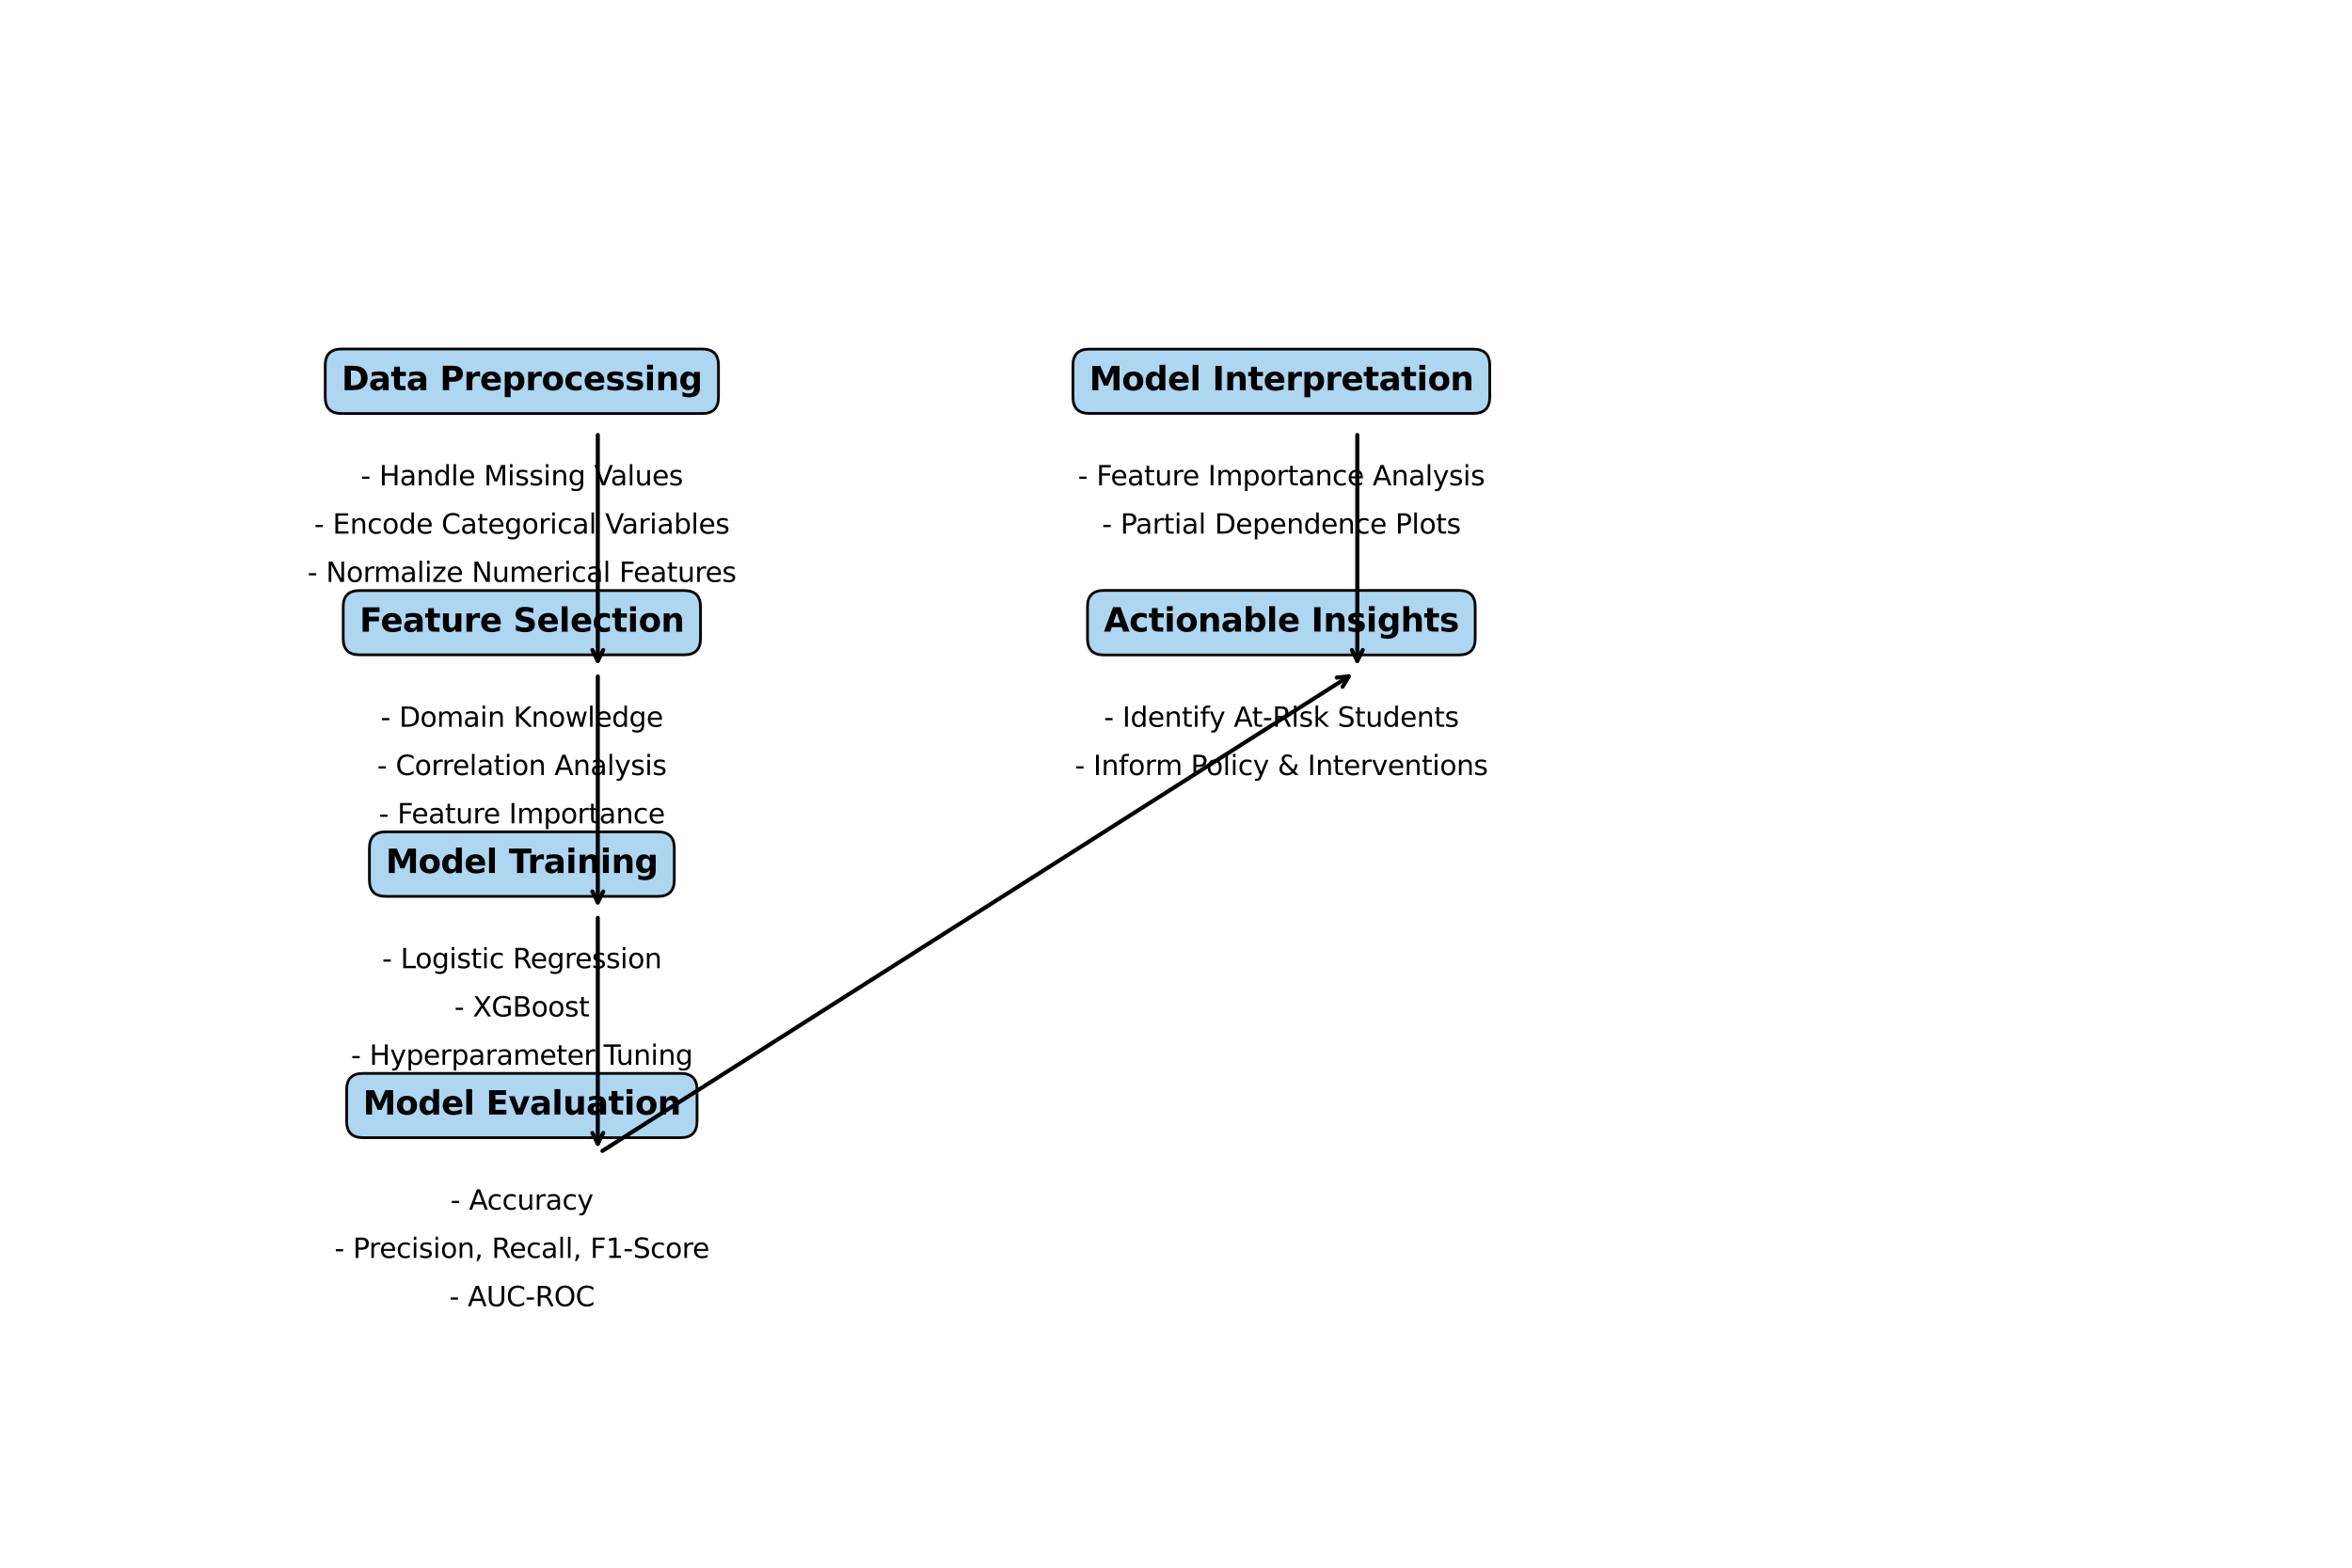 <?xml version="1.0" encoding="utf-8" standalone="no"?>
<!DOCTYPE svg PUBLIC "-//W3C//DTD SVG 1.1//EN"
  "http://www.w3.org/Graphics/SVG/1.1/DTD/svg11.dtd">
<svg xmlns:xlink="http://www.w3.org/1999/xlink" width="864pt" height="576pt" viewBox="0 0 864 576" xmlns="http://www.w3.org/2000/svg" version="1.1">
 <defs>
  <style type="text/css">*{stroke-linejoin: round; stroke-linecap: butt}</style>
 </defs>
 <g id="figure_1">
  <g id="patch_1">
   <path d="M 0 576 
L 864 576 
L 864 0 
L 0 0 
z
" style="fill: #ffffff"/>
  </g>
  <g id="axes_1">
   <g id="text_1">
    <g id="patch_2">
     <path d="M 125.471 151.937 
L 257.929 151.937 
Q 263.929 151.937 263.929 145.937 
L 263.929 134.229 
Q 263.929 128.229 257.929 128.229 
L 125.471 128.229 
Q 119.471 128.229 119.471 134.229 
L 119.471 145.937 
Q 119.471 151.937 125.471 151.937 
z
" style="fill: #aed6f1; stroke: #000000; stroke-linejoin: miter"/>
    </g>
    <!-- Data Preprocessing -->
    <g transform="translate(125.471 143.348) scale(0.12 -0.12)">
     <defs>
      <path id="DejaVuSans-Bold-44" d="M 1791 3756 
L 1791 909 
L 2222 909 
Q 2959 909 3348 1275 
Q 3738 1641 3738 2338 
Q 3738 3031 3350 3393 
Q 2963 3756 2222 3756 
L 1791 3756 
z
M 588 4666 
L 1856 4666 
Q 2919 4666 3439 4514 
Q 3959 4363 4331 4000 
Q 4659 3684 4818 3271 
Q 4978 2859 4978 2338 
Q 4978 1809 4818 1395 
Q 4659 981 4331 666 
Q 3956 303 3431 151 
Q 2906 0 1856 0 
L 588 0 
L 588 4666 
z
" transform="scale(0.016)"/>
      <path id="DejaVuSans-Bold-61" d="M 2106 1575 
Q 1756 1575 1579 1456 
Q 1403 1338 1403 1106 
Q 1403 894 1545 773 
Q 1688 653 1941 653 
Q 2256 653 2472 879 
Q 2688 1106 2688 1447 
L 2688 1575 
L 2106 1575 
z
M 3816 1997 
L 3816 0 
L 2688 0 
L 2688 519 
Q 2463 200 2181 54 
Q 1900 -91 1497 -91 
Q 953 -91 614 226 
Q 275 544 275 1050 
Q 275 1666 698 1953 
Q 1122 2241 2028 2241 
L 2688 2241 
L 2688 2328 
Q 2688 2594 2478 2717 
Q 2269 2841 1825 2841 
Q 1466 2841 1156 2769 
Q 847 2697 581 2553 
L 581 3406 
Q 941 3494 1303 3539 
Q 1666 3584 2028 3584 
Q 2975 3584 3395 3211 
Q 3816 2838 3816 1997 
z
" transform="scale(0.016)"/>
      <path id="DejaVuSans-Bold-74" d="M 1759 4494 
L 1759 3500 
L 2913 3500 
L 2913 2700 
L 1759 2700 
L 1759 1216 
Q 1759 972 1856 886 
Q 1953 800 2241 800 
L 2816 800 
L 2816 0 
L 1856 0 
Q 1194 0 917 276 
Q 641 553 641 1216 
L 641 2700 
L 84 2700 
L 84 3500 
L 641 3500 
L 641 4494 
L 1759 4494 
z
" transform="scale(0.016)"/>
      <path id="DejaVuSans-Bold-20" transform="scale(0.016)"/>
      <path id="DejaVuSans-Bold-50" d="M 588 4666 
L 2584 4666 
Q 3475 4666 3951 4270 
Q 4428 3875 4428 3144 
Q 4428 2409 3951 2014 
Q 3475 1619 2584 1619 
L 1791 1619 
L 1791 0 
L 588 0 
L 588 4666 
z
M 1791 3794 
L 1791 2491 
L 2456 2491 
Q 2806 2491 2997 2661 
Q 3188 2831 3188 3144 
Q 3188 3456 2997 3625 
Q 2806 3794 2456 3794 
L 1791 3794 
z
" transform="scale(0.016)"/>
      <path id="DejaVuSans-Bold-72" d="M 3138 2547 
Q 2991 2616 2845 2648 
Q 2700 2681 2553 2681 
Q 2122 2681 1889 2404 
Q 1656 2128 1656 1613 
L 1656 0 
L 538 0 
L 538 3500 
L 1656 3500 
L 1656 2925 
Q 1872 3269 2151 3426 
Q 2431 3584 2822 3584 
Q 2878 3584 2943 3579 
Q 3009 3575 3134 3559 
L 3138 2547 
z
" transform="scale(0.016)"/>
      <path id="DejaVuSans-Bold-65" d="M 4031 1759 
L 4031 1441 
L 1416 1441 
Q 1456 1047 1700 850 
Q 1944 653 2381 653 
Q 2734 653 3104 758 
Q 3475 863 3866 1075 
L 3866 213 
Q 3469 63 3072 -14 
Q 2675 -91 2278 -91 
Q 1328 -91 801 392 
Q 275 875 275 1747 
Q 275 2603 792 3093 
Q 1309 3584 2216 3584 
Q 3041 3584 3536 3087 
Q 4031 2591 4031 1759 
z
M 2881 2131 
Q 2881 2450 2695 2645 
Q 2509 2841 2209 2841 
Q 1884 2841 1681 2658 
Q 1478 2475 1428 2131 
L 2881 2131 
z
" transform="scale(0.016)"/>
      <path id="DejaVuSans-Bold-70" d="M 1656 506 
L 1656 -1331 
L 538 -1331 
L 538 3500 
L 1656 3500 
L 1656 2988 
Q 1888 3294 2169 3439 
Q 2450 3584 2816 3584 
Q 3463 3584 3878 3070 
Q 4294 2556 4294 1747 
Q 4294 938 3878 423 
Q 3463 -91 2816 -91 
Q 2450 -91 2169 54 
Q 1888 200 1656 506 
z
M 2400 2772 
Q 2041 2772 1848 2508 
Q 1656 2244 1656 1747 
Q 1656 1250 1848 986 
Q 2041 722 2400 722 
Q 2759 722 2948 984 
Q 3138 1247 3138 1747 
Q 3138 2247 2948 2509 
Q 2759 2772 2400 2772 
z
" transform="scale(0.016)"/>
      <path id="DejaVuSans-Bold-6f" d="M 2203 2784 
Q 1831 2784 1636 2517 
Q 1441 2250 1441 1747 
Q 1441 1244 1636 976 
Q 1831 709 2203 709 
Q 2569 709 2762 976 
Q 2956 1244 2956 1747 
Q 2956 2250 2762 2517 
Q 2569 2784 2203 2784 
z
M 2203 3584 
Q 3106 3584 3614 3096 
Q 4122 2609 4122 1747 
Q 4122 884 3614 396 
Q 3106 -91 2203 -91 
Q 1297 -91 786 396 
Q 275 884 275 1747 
Q 275 2609 786 3096 
Q 1297 3584 2203 3584 
z
" transform="scale(0.016)"/>
      <path id="DejaVuSans-Bold-63" d="M 3366 3391 
L 3366 2478 
Q 3138 2634 2908 2709 
Q 2678 2784 2431 2784 
Q 1963 2784 1702 2511 
Q 1441 2238 1441 1747 
Q 1441 1256 1702 982 
Q 1963 709 2431 709 
Q 2694 709 2930 787 
Q 3166 866 3366 1019 
L 3366 103 
Q 3103 6 2833 -42 
Q 2563 -91 2291 -91 
Q 1344 -91 809 395 
Q 275 881 275 1747 
Q 275 2613 809 3098 
Q 1344 3584 2291 3584 
Q 2566 3584 2833 3536 
Q 3100 3488 3366 3391 
z
" transform="scale(0.016)"/>
      <path id="DejaVuSans-Bold-73" d="M 3272 3391 
L 3272 2541 
Q 2913 2691 2578 2766 
Q 2244 2841 1947 2841 
Q 1628 2841 1473 2761 
Q 1319 2681 1319 2516 
Q 1319 2381 1436 2309 
Q 1553 2238 1856 2203 
L 2053 2175 
Q 2913 2066 3209 1816 
Q 3506 1566 3506 1031 
Q 3506 472 3093 190 
Q 2681 -91 1863 -91 
Q 1516 -91 1145 -36 
Q 775 19 384 128 
L 384 978 
Q 719 816 1070 734 
Q 1422 653 1784 653 
Q 2113 653 2278 743 
Q 2444 834 2444 1013 
Q 2444 1163 2330 1236 
Q 2216 1309 1875 1350 
L 1678 1375 
Q 931 1469 631 1722 
Q 331 1975 331 2491 
Q 331 3047 712 3315 
Q 1094 3584 1881 3584 
Q 2191 3584 2531 3537 
Q 2872 3491 3272 3391 
z
" transform="scale(0.016)"/>
      <path id="DejaVuSans-Bold-69" d="M 538 3500 
L 1656 3500 
L 1656 0 
L 538 0 
L 538 3500 
z
M 538 4863 
L 1656 4863 
L 1656 3950 
L 538 3950 
L 538 4863 
z
" transform="scale(0.016)"/>
      <path id="DejaVuSans-Bold-6e" d="M 4056 2131 
L 4056 0 
L 2931 0 
L 2931 347 
L 2931 1631 
Q 2931 2084 2911 2256 
Q 2891 2428 2841 2509 
Q 2775 2619 2662 2680 
Q 2550 2741 2406 2741 
Q 2056 2741 1856 2470 
Q 1656 2200 1656 1722 
L 1656 0 
L 538 0 
L 538 3500 
L 1656 3500 
L 1656 2988 
Q 1909 3294 2193 3439 
Q 2478 3584 2822 3584 
Q 3428 3584 3742 3212 
Q 4056 2841 4056 2131 
z
" transform="scale(0.016)"/>
      <path id="DejaVuSans-Bold-67" d="M 2919 594 
Q 2688 288 2409 144 
Q 2131 0 1766 0 
Q 1125 0 706 504 
Q 288 1009 288 1791 
Q 288 2575 706 3076 
Q 1125 3578 1766 3578 
Q 2131 3578 2409 3434 
Q 2688 3291 2919 2981 
L 2919 3500 
L 4044 3500 
L 4044 353 
Q 4044 -491 3511 -936 
Q 2978 -1381 1966 -1381 
Q 1638 -1381 1331 -1331 
Q 1025 -1281 716 -1178 
L 716 -306 
Q 1009 -475 1290 -558 
Q 1572 -641 1856 -641 
Q 2406 -641 2662 -400 
Q 2919 -159 2919 353 
L 2919 594 
z
M 2181 2772 
Q 1834 2772 1640 2515 
Q 1447 2259 1447 1791 
Q 1447 1309 1634 1061 
Q 1822 813 2181 813 
Q 2531 813 2725 1069 
Q 2919 1325 2919 1791 
Q 2919 2259 2725 2515 
Q 2531 2772 2181 2772 
z
" transform="scale(0.016)"/>
     </defs>
     <use xlink:href="#DejaVuSans-Bold-44"/>
     <use xlink:href="#DejaVuSans-Bold-61" x="83.008"/>
     <use xlink:href="#DejaVuSans-Bold-74" x="150.488"/>
     <use xlink:href="#DejaVuSans-Bold-61" x="198.291"/>
     <use xlink:href="#DejaVuSans-Bold-20" x="265.771"/>
     <use xlink:href="#DejaVuSans-Bold-50" x="300.586"/>
     <use xlink:href="#DejaVuSans-Bold-72" x="373.877"/>
     <use xlink:href="#DejaVuSans-Bold-65" x="423.193"/>
     <use xlink:href="#DejaVuSans-Bold-70" x="491.016"/>
     <use xlink:href="#DejaVuSans-Bold-72" x="562.598"/>
     <use xlink:href="#DejaVuSans-Bold-6f" x="611.914"/>
     <use xlink:href="#DejaVuSans-Bold-63" x="680.615"/>
     <use xlink:href="#DejaVuSans-Bold-65" x="739.893"/>
     <use xlink:href="#DejaVuSans-Bold-73" x="807.715"/>
     <use xlink:href="#DejaVuSans-Bold-73" x="867.236"/>
     <use xlink:href="#DejaVuSans-Bold-69" x="926.758"/>
     <use xlink:href="#DejaVuSans-Bold-6e" x="961.035"/>
     <use xlink:href="#DejaVuSans-Bold-67" x="1032.227"/>
    </g>
   </g>
   <g id="text_2">
    <!-- - Handle Missing Values -->
    <g transform="translate(132.516 178.324) scale(0.1 -0.1)">
     <defs>
      <path id="DejaVuSans-2d" d="M 313 2009 
L 1997 2009 
L 1997 1497 
L 313 1497 
L 313 2009 
z
" transform="scale(0.016)"/>
      <path id="DejaVuSans-20" transform="scale(0.016)"/>
      <path id="DejaVuSans-48" d="M 628 4666 
L 1259 4666 
L 1259 2753 
L 3553 2753 
L 3553 4666 
L 4184 4666 
L 4184 0 
L 3553 0 
L 3553 2222 
L 1259 2222 
L 1259 0 
L 628 0 
L 628 4666 
z
" transform="scale(0.016)"/>
      <path id="DejaVuSans-61" d="M 2194 1759 
Q 1497 1759 1228 1600 
Q 959 1441 959 1056 
Q 959 750 1161 570 
Q 1363 391 1709 391 
Q 2188 391 2477 730 
Q 2766 1069 2766 1631 
L 2766 1759 
L 2194 1759 
z
M 3341 1997 
L 3341 0 
L 2766 0 
L 2766 531 
Q 2569 213 2275 61 
Q 1981 -91 1556 -91 
Q 1019 -91 701 211 
Q 384 513 384 1019 
Q 384 1609 779 1909 
Q 1175 2209 1959 2209 
L 2766 2209 
L 2766 2266 
Q 2766 2663 2505 2880 
Q 2244 3097 1772 3097 
Q 1472 3097 1187 3025 
Q 903 2953 641 2809 
L 641 3341 
Q 956 3463 1253 3523 
Q 1550 3584 1831 3584 
Q 2591 3584 2966 3190 
Q 3341 2797 3341 1997 
z
" transform="scale(0.016)"/>
      <path id="DejaVuSans-6e" d="M 3513 2113 
L 3513 0 
L 2938 0 
L 2938 2094 
Q 2938 2591 2744 2837 
Q 2550 3084 2163 3084 
Q 1697 3084 1428 2787 
Q 1159 2491 1159 1978 
L 1159 0 
L 581 0 
L 581 3500 
L 1159 3500 
L 1159 2956 
Q 1366 3272 1645 3428 
Q 1925 3584 2291 3584 
Q 2894 3584 3203 3211 
Q 3513 2838 3513 2113 
z
" transform="scale(0.016)"/>
      <path id="DejaVuSans-64" d="M 2906 2969 
L 2906 4863 
L 3481 4863 
L 3481 0 
L 2906 0 
L 2906 525 
Q 2725 213 2448 61 
Q 2172 -91 1784 -91 
Q 1150 -91 751 415 
Q 353 922 353 1747 
Q 353 2572 751 3078 
Q 1150 3584 1784 3584 
Q 2172 3584 2448 3432 
Q 2725 3281 2906 2969 
z
M 947 1747 
Q 947 1113 1208 752 
Q 1469 391 1925 391 
Q 2381 391 2643 752 
Q 2906 1113 2906 1747 
Q 2906 2381 2643 2742 
Q 2381 3103 1925 3103 
Q 1469 3103 1208 2742 
Q 947 2381 947 1747 
z
" transform="scale(0.016)"/>
      <path id="DejaVuSans-6c" d="M 603 4863 
L 1178 4863 
L 1178 0 
L 603 0 
L 603 4863 
z
" transform="scale(0.016)"/>
      <path id="DejaVuSans-65" d="M 3597 1894 
L 3597 1613 
L 953 1613 
Q 991 1019 1311 708 
Q 1631 397 2203 397 
Q 2534 397 2845 478 
Q 3156 559 3463 722 
L 3463 178 
Q 3153 47 2828 -22 
Q 2503 -91 2169 -91 
Q 1331 -91 842 396 
Q 353 884 353 1716 
Q 353 2575 817 3079 
Q 1281 3584 2069 3584 
Q 2775 3584 3186 3129 
Q 3597 2675 3597 1894 
z
M 3022 2063 
Q 3016 2534 2758 2815 
Q 2500 3097 2075 3097 
Q 1594 3097 1305 2825 
Q 1016 2553 972 2059 
L 3022 2063 
z
" transform="scale(0.016)"/>
      <path id="DejaVuSans-4d" d="M 628 4666 
L 1569 4666 
L 2759 1491 
L 3956 4666 
L 4897 4666 
L 4897 0 
L 4281 0 
L 4281 4097 
L 3078 897 
L 2444 897 
L 1241 4097 
L 1241 0 
L 628 0 
L 628 4666 
z
" transform="scale(0.016)"/>
      <path id="DejaVuSans-69" d="M 603 3500 
L 1178 3500 
L 1178 0 
L 603 0 
L 603 3500 
z
M 603 4863 
L 1178 4863 
L 1178 4134 
L 603 4134 
L 603 4863 
z
" transform="scale(0.016)"/>
      <path id="DejaVuSans-73" d="M 2834 3397 
L 2834 2853 
Q 2591 2978 2328 3040 
Q 2066 3103 1784 3103 
Q 1356 3103 1142 2972 
Q 928 2841 928 2578 
Q 928 2378 1081 2264 
Q 1234 2150 1697 2047 
L 1894 2003 
Q 2506 1872 2764 1633 
Q 3022 1394 3022 966 
Q 3022 478 2636 193 
Q 2250 -91 1575 -91 
Q 1294 -91 989 -36 
Q 684 19 347 128 
L 347 722 
Q 666 556 975 473 
Q 1284 391 1588 391 
Q 1994 391 2212 530 
Q 2431 669 2431 922 
Q 2431 1156 2273 1281 
Q 2116 1406 1581 1522 
L 1381 1569 
Q 847 1681 609 1914 
Q 372 2147 372 2553 
Q 372 3047 722 3315 
Q 1072 3584 1716 3584 
Q 2034 3584 2315 3537 
Q 2597 3491 2834 3397 
z
" transform="scale(0.016)"/>
      <path id="DejaVuSans-67" d="M 2906 1791 
Q 2906 2416 2648 2759 
Q 2391 3103 1925 3103 
Q 1463 3103 1205 2759 
Q 947 2416 947 1791 
Q 947 1169 1205 825 
Q 1463 481 1925 481 
Q 2391 481 2648 825 
Q 2906 1169 2906 1791 
z
M 3481 434 
Q 3481 -459 3084 -895 
Q 2688 -1331 1869 -1331 
Q 1566 -1331 1297 -1286 
Q 1028 -1241 775 -1147 
L 775 -588 
Q 1028 -725 1275 -790 
Q 1522 -856 1778 -856 
Q 2344 -856 2625 -561 
Q 2906 -266 2906 331 
L 2906 616 
Q 2728 306 2450 153 
Q 2172 0 1784 0 
Q 1141 0 747 490 
Q 353 981 353 1791 
Q 353 2603 747 3093 
Q 1141 3584 1784 3584 
Q 2172 3584 2450 3431 
Q 2728 3278 2906 2969 
L 2906 3500 
L 3481 3500 
L 3481 434 
z
" transform="scale(0.016)"/>
      <path id="DejaVuSans-56" d="M 1831 0 
L 50 4666 
L 709 4666 
L 2188 738 
L 3669 4666 
L 4325 4666 
L 2547 0 
L 1831 0 
z
" transform="scale(0.016)"/>
      <path id="DejaVuSans-75" d="M 544 1381 
L 544 3500 
L 1119 3500 
L 1119 1403 
Q 1119 906 1312 657 
Q 1506 409 1894 409 
Q 2359 409 2629 706 
Q 2900 1003 2900 1516 
L 2900 3500 
L 3475 3500 
L 3475 0 
L 2900 0 
L 2900 538 
Q 2691 219 2414 64 
Q 2138 -91 1772 -91 
Q 1169 -91 856 284 
Q 544 659 544 1381 
z
M 1991 3584 
L 1991 3584 
z
" transform="scale(0.016)"/>
     </defs>
     <use xlink:href="#DejaVuSans-2d"/>
     <use xlink:href="#DejaVuSans-20" x="36.084"/>
     <use xlink:href="#DejaVuSans-48" x="67.871"/>
     <use xlink:href="#DejaVuSans-61" x="143.066"/>
     <use xlink:href="#DejaVuSans-6e" x="204.346"/>
     <use xlink:href="#DejaVuSans-64" x="267.725"/>
     <use xlink:href="#DejaVuSans-6c" x="331.201"/>
     <use xlink:href="#DejaVuSans-65" x="358.984"/>
     <use xlink:href="#DejaVuSans-20" x="420.508"/>
     <use xlink:href="#DejaVuSans-4d" x="452.295"/>
     <use xlink:href="#DejaVuSans-69" x="538.574"/>
     <use xlink:href="#DejaVuSans-73" x="566.357"/>
     <use xlink:href="#DejaVuSans-73" x="618.457"/>
     <use xlink:href="#DejaVuSans-69" x="670.557"/>
     <use xlink:href="#DejaVuSans-6e" x="698.34"/>
     <use xlink:href="#DejaVuSans-67" x="761.719"/>
     <use xlink:href="#DejaVuSans-20" x="825.195"/>
     <use xlink:href="#DejaVuSans-56" x="856.982"/>
     <use xlink:href="#DejaVuSans-61" x="917.641"/>
     <use xlink:href="#DejaVuSans-6c" x="978.92"/>
     <use xlink:href="#DejaVuSans-75" x="1006.703"/>
     <use xlink:href="#DejaVuSans-65" x="1070.082"/>
     <use xlink:href="#DejaVuSans-73" x="1131.605"/>
    </g>
   </g>
   <g id="text_3">
    <!-- - Encode Categorical Variables -->
    <g transform="translate(115.419 196.065) scale(0.1 -0.1)">
     <defs>
      <path id="DejaVuSans-45" d="M 628 4666 
L 3578 4666 
L 3578 4134 
L 1259 4134 
L 1259 2753 
L 3481 2753 
L 3481 2222 
L 1259 2222 
L 1259 531 
L 3634 531 
L 3634 0 
L 628 0 
L 628 4666 
z
" transform="scale(0.016)"/>
      <path id="DejaVuSans-63" d="M 3122 3366 
L 3122 2828 
Q 2878 2963 2633 3030 
Q 2388 3097 2138 3097 
Q 1578 3097 1268 2742 
Q 959 2388 959 1747 
Q 959 1106 1268 751 
Q 1578 397 2138 397 
Q 2388 397 2633 464 
Q 2878 531 3122 666 
L 3122 134 
Q 2881 22 2623 -34 
Q 2366 -91 2075 -91 
Q 1284 -91 818 406 
Q 353 903 353 1747 
Q 353 2603 823 3093 
Q 1294 3584 2113 3584 
Q 2378 3584 2631 3529 
Q 2884 3475 3122 3366 
z
" transform="scale(0.016)"/>
      <path id="DejaVuSans-6f" d="M 1959 3097 
Q 1497 3097 1228 2736 
Q 959 2375 959 1747 
Q 959 1119 1226 758 
Q 1494 397 1959 397 
Q 2419 397 2687 759 
Q 2956 1122 2956 1747 
Q 2956 2369 2687 2733 
Q 2419 3097 1959 3097 
z
M 1959 3584 
Q 2709 3584 3137 3096 
Q 3566 2609 3566 1747 
Q 3566 888 3137 398 
Q 2709 -91 1959 -91 
Q 1206 -91 779 398 
Q 353 888 353 1747 
Q 353 2609 779 3096 
Q 1206 3584 1959 3584 
z
" transform="scale(0.016)"/>
      <path id="DejaVuSans-43" d="M 4122 4306 
L 4122 3641 
Q 3803 3938 3442 4084 
Q 3081 4231 2675 4231 
Q 1875 4231 1450 3742 
Q 1025 3253 1025 2328 
Q 1025 1406 1450 917 
Q 1875 428 2675 428 
Q 3081 428 3442 575 
Q 3803 722 4122 1019 
L 4122 359 
Q 3791 134 3420 21 
Q 3050 -91 2638 -91 
Q 1578 -91 968 557 
Q 359 1206 359 2328 
Q 359 3453 968 4101 
Q 1578 4750 2638 4750 
Q 3056 4750 3426 4639 
Q 3797 4528 4122 4306 
z
" transform="scale(0.016)"/>
      <path id="DejaVuSans-74" d="M 1172 4494 
L 1172 3500 
L 2356 3500 
L 2356 3053 
L 1172 3053 
L 1172 1153 
Q 1172 725 1289 603 
Q 1406 481 1766 481 
L 2356 481 
L 2356 0 
L 1766 0 
Q 1100 0 847 248 
Q 594 497 594 1153 
L 594 3053 
L 172 3053 
L 172 3500 
L 594 3500 
L 594 4494 
L 1172 4494 
z
" transform="scale(0.016)"/>
      <path id="DejaVuSans-72" d="M 2631 2963 
Q 2534 3019 2420 3045 
Q 2306 3072 2169 3072 
Q 1681 3072 1420 2755 
Q 1159 2438 1159 1844 
L 1159 0 
L 581 0 
L 581 3500 
L 1159 3500 
L 1159 2956 
Q 1341 3275 1631 3429 
Q 1922 3584 2338 3584 
Q 2397 3584 2469 3576 
Q 2541 3569 2628 3553 
L 2631 2963 
z
" transform="scale(0.016)"/>
      <path id="DejaVuSans-62" d="M 3116 1747 
Q 3116 2381 2855 2742 
Q 2594 3103 2138 3103 
Q 1681 3103 1420 2742 
Q 1159 2381 1159 1747 
Q 1159 1113 1420 752 
Q 1681 391 2138 391 
Q 2594 391 2855 752 
Q 3116 1113 3116 1747 
z
M 1159 2969 
Q 1341 3281 1617 3432 
Q 1894 3584 2278 3584 
Q 2916 3584 3314 3078 
Q 3713 2572 3713 1747 
Q 3713 922 3314 415 
Q 2916 -91 2278 -91 
Q 1894 -91 1617 61 
Q 1341 213 1159 525 
L 1159 0 
L 581 0 
L 581 4863 
L 1159 4863 
L 1159 2969 
z
" transform="scale(0.016)"/>
     </defs>
     <use xlink:href="#DejaVuSans-2d"/>
     <use xlink:href="#DejaVuSans-20" x="36.084"/>
     <use xlink:href="#DejaVuSans-45" x="67.871"/>
     <use xlink:href="#DejaVuSans-6e" x="131.055"/>
     <use xlink:href="#DejaVuSans-63" x="194.434"/>
     <use xlink:href="#DejaVuSans-6f" x="249.414"/>
     <use xlink:href="#DejaVuSans-64" x="310.596"/>
     <use xlink:href="#DejaVuSans-65" x="374.072"/>
     <use xlink:href="#DejaVuSans-20" x="435.596"/>
     <use xlink:href="#DejaVuSans-43" x="467.383"/>
     <use xlink:href="#DejaVuSans-61" x="537.207"/>
     <use xlink:href="#DejaVuSans-74" x="598.486"/>
     <use xlink:href="#DejaVuSans-65" x="637.695"/>
     <use xlink:href="#DejaVuSans-67" x="699.219"/>
     <use xlink:href="#DejaVuSans-6f" x="762.695"/>
     <use xlink:href="#DejaVuSans-72" x="823.877"/>
     <use xlink:href="#DejaVuSans-69" x="864.99"/>
     <use xlink:href="#DejaVuSans-63" x="892.773"/>
     <use xlink:href="#DejaVuSans-61" x="947.754"/>
     <use xlink:href="#DejaVuSans-6c" x="1009.033"/>
     <use xlink:href="#DejaVuSans-20" x="1036.816"/>
     <use xlink:href="#DejaVuSans-56" x="1068.604"/>
     <use xlink:href="#DejaVuSans-61" x="1129.262"/>
     <use xlink:href="#DejaVuSans-72" x="1190.541"/>
     <use xlink:href="#DejaVuSans-69" x="1231.654"/>
     <use xlink:href="#DejaVuSans-61" x="1259.438"/>
     <use xlink:href="#DejaVuSans-62" x="1320.717"/>
     <use xlink:href="#DejaVuSans-6c" x="1384.193"/>
     <use xlink:href="#DejaVuSans-65" x="1411.977"/>
     <use xlink:href="#DejaVuSans-73" x="1473.5"/>
    </g>
   </g>
   <g id="text_4">
    <!-- - Normalize Numerical Features -->
    <g transform="translate(112.95 213.806) scale(0.1 -0.1)">
     <defs>
      <path id="DejaVuSans-4e" d="M 628 4666 
L 1478 4666 
L 3547 763 
L 3547 4666 
L 4159 4666 
L 4159 0 
L 3309 0 
L 1241 3903 
L 1241 0 
L 628 0 
L 628 4666 
z
" transform="scale(0.016)"/>
      <path id="DejaVuSans-6d" d="M 3328 2828 
Q 3544 3216 3844 3400 
Q 4144 3584 4550 3584 
Q 5097 3584 5394 3201 
Q 5691 2819 5691 2113 
L 5691 0 
L 5113 0 
L 5113 2094 
Q 5113 2597 4934 2840 
Q 4756 3084 4391 3084 
Q 3944 3084 3684 2787 
Q 3425 2491 3425 1978 
L 3425 0 
L 2847 0 
L 2847 2094 
Q 2847 2600 2669 2842 
Q 2491 3084 2119 3084 
Q 1678 3084 1418 2786 
Q 1159 2488 1159 1978 
L 1159 0 
L 581 0 
L 581 3500 
L 1159 3500 
L 1159 2956 
Q 1356 3278 1631 3431 
Q 1906 3584 2284 3584 
Q 2666 3584 2933 3390 
Q 3200 3197 3328 2828 
z
" transform="scale(0.016)"/>
      <path id="DejaVuSans-7a" d="M 353 3500 
L 3084 3500 
L 3084 2975 
L 922 459 
L 3084 459 
L 3084 0 
L 275 0 
L 275 525 
L 2438 3041 
L 353 3041 
L 353 3500 
z
" transform="scale(0.016)"/>
      <path id="DejaVuSans-46" d="M 628 4666 
L 3309 4666 
L 3309 4134 
L 1259 4134 
L 1259 2759 
L 3109 2759 
L 3109 2228 
L 1259 2228 
L 1259 0 
L 628 0 
L 628 4666 
z
" transform="scale(0.016)"/>
     </defs>
     <use xlink:href="#DejaVuSans-2d"/>
     <use xlink:href="#DejaVuSans-20" x="36.084"/>
     <use xlink:href="#DejaVuSans-4e" x="67.871"/>
     <use xlink:href="#DejaVuSans-6f" x="142.676"/>
     <use xlink:href="#DejaVuSans-72" x="203.857"/>
     <use xlink:href="#DejaVuSans-6d" x="243.221"/>
     <use xlink:href="#DejaVuSans-61" x="340.633"/>
     <use xlink:href="#DejaVuSans-6c" x="401.912"/>
     <use xlink:href="#DejaVuSans-69" x="429.695"/>
     <use xlink:href="#DejaVuSans-7a" x="457.479"/>
     <use xlink:href="#DejaVuSans-65" x="509.969"/>
     <use xlink:href="#DejaVuSans-20" x="571.492"/>
     <use xlink:href="#DejaVuSans-4e" x="603.279"/>
     <use xlink:href="#DejaVuSans-75" x="678.084"/>
     <use xlink:href="#DejaVuSans-6d" x="741.463"/>
     <use xlink:href="#DejaVuSans-65" x="838.875"/>
     <use xlink:href="#DejaVuSans-72" x="900.398"/>
     <use xlink:href="#DejaVuSans-69" x="941.512"/>
     <use xlink:href="#DejaVuSans-63" x="969.295"/>
     <use xlink:href="#DejaVuSans-61" x="1024.275"/>
     <use xlink:href="#DejaVuSans-6c" x="1085.555"/>
     <use xlink:href="#DejaVuSans-20" x="1113.338"/>
     <use xlink:href="#DejaVuSans-46" x="1145.125"/>
     <use xlink:href="#DejaVuSans-65" x="1197.145"/>
     <use xlink:href="#DejaVuSans-61" x="1258.668"/>
     <use xlink:href="#DejaVuSans-74" x="1319.947"/>
     <use xlink:href="#DejaVuSans-75" x="1359.156"/>
     <use xlink:href="#DejaVuSans-72" x="1422.535"/>
     <use xlink:href="#DejaVuSans-65" x="1461.398"/>
     <use xlink:href="#DejaVuSans-73" x="1522.922"/>
    </g>
   </g>
   <g id="text_5">
    <g id="patch_3">
     <path d="M 132.074 240.594 
L 251.326 240.594 
Q 257.326 240.594 257.326 234.594 
L 257.326 222.98 
Q 257.326 216.98 251.326 216.98 
L 132.074 216.98 
Q 126.074 216.98 126.074 222.98 
L 126.074 234.594 
Q 126.074 240.594 132.074 240.594 
z
" style="fill: #aed6f1; stroke: #000000; stroke-linejoin: miter"/>
    </g>
    <!-- Feature Selection -->
    <g transform="translate(132.074 232.098) scale(0.12 -0.12)">
     <defs>
      <path id="DejaVuSans-Bold-46" d="M 588 4666 
L 3834 4666 
L 3834 3756 
L 1791 3756 
L 1791 2888 
L 3713 2888 
L 3713 1978 
L 1791 1978 
L 1791 0 
L 588 0 
L 588 4666 
z
" transform="scale(0.016)"/>
      <path id="DejaVuSans-Bold-75" d="M 500 1363 
L 500 3500 
L 1625 3500 
L 1625 3150 
Q 1625 2866 1622 2436 
Q 1619 2006 1619 1863 
Q 1619 1441 1641 1255 
Q 1663 1069 1716 984 
Q 1784 875 1895 815 
Q 2006 756 2150 756 
Q 2500 756 2700 1025 
Q 2900 1294 2900 1772 
L 2900 3500 
L 4019 3500 
L 4019 0 
L 2900 0 
L 2900 506 
Q 2647 200 2364 54 
Q 2081 -91 1741 -91 
Q 1134 -91 817 281 
Q 500 653 500 1363 
z
" transform="scale(0.016)"/>
      <path id="DejaVuSans-Bold-53" d="M 3834 4519 
L 3834 3531 
Q 3450 3703 3084 3790 
Q 2719 3878 2394 3878 
Q 1963 3878 1756 3759 
Q 1550 3641 1550 3391 
Q 1550 3203 1689 3098 
Q 1828 2994 2194 2919 
L 2706 2816 
Q 3484 2659 3812 2340 
Q 4141 2022 4141 1434 
Q 4141 663 3683 286 
Q 3225 -91 2284 -91 
Q 1841 -91 1394 -6 
Q 947 78 500 244 
L 500 1259 
Q 947 1022 1364 901 
Q 1781 781 2169 781 
Q 2563 781 2772 912 
Q 2981 1044 2981 1288 
Q 2981 1506 2839 1625 
Q 2697 1744 2272 1838 
L 1806 1941 
Q 1106 2091 782 2419 
Q 459 2747 459 3303 
Q 459 4000 909 4375 
Q 1359 4750 2203 4750 
Q 2588 4750 2994 4692 
Q 3400 4634 3834 4519 
z
" transform="scale(0.016)"/>
      <path id="DejaVuSans-Bold-6c" d="M 538 4863 
L 1656 4863 
L 1656 0 
L 538 0 
L 538 4863 
z
" transform="scale(0.016)"/>
     </defs>
     <use xlink:href="#DejaVuSans-Bold-46"/>
     <use xlink:href="#DejaVuSans-Bold-65" x="64.311"/>
     <use xlink:href="#DejaVuSans-Bold-61" x="132.133"/>
     <use xlink:href="#DejaVuSans-Bold-74" x="199.613"/>
     <use xlink:href="#DejaVuSans-Bold-75" x="247.416"/>
     <use xlink:href="#DejaVuSans-Bold-72" x="318.607"/>
     <use xlink:href="#DejaVuSans-Bold-65" x="367.924"/>
     <use xlink:href="#DejaVuSans-Bold-20" x="435.746"/>
     <use xlink:href="#DejaVuSans-Bold-53" x="470.561"/>
     <use xlink:href="#DejaVuSans-Bold-65" x="542.582"/>
     <use xlink:href="#DejaVuSans-Bold-6c" x="610.404"/>
     <use xlink:href="#DejaVuSans-Bold-65" x="644.682"/>
     <use xlink:href="#DejaVuSans-Bold-63" x="712.504"/>
     <use xlink:href="#DejaVuSans-Bold-74" x="771.781"/>
     <use xlink:href="#DejaVuSans-Bold-69" x="819.584"/>
     <use xlink:href="#DejaVuSans-Bold-6f" x="853.861"/>
     <use xlink:href="#DejaVuSans-Bold-6e" x="922.562"/>
    </g>
   </g>
   <g id="text_6">
    <!-- - Domain Knowledge -->
    <g transform="translate(139.83 267.028) scale(0.1 -0.1)">
     <defs>
      <path id="DejaVuSans-44" d="M 1259 4147 
L 1259 519 
L 2022 519 
Q 2988 519 3436 956 
Q 3884 1394 3884 2338 
Q 3884 3275 3436 3711 
Q 2988 4147 2022 4147 
L 1259 4147 
z
M 628 4666 
L 1925 4666 
Q 3281 4666 3915 4102 
Q 4550 3538 4550 2338 
Q 4550 1131 3912 565 
Q 3275 0 1925 0 
L 628 0 
L 628 4666 
z
" transform="scale(0.016)"/>
      <path id="DejaVuSans-4b" d="M 628 4666 
L 1259 4666 
L 1259 2694 
L 3353 4666 
L 4166 4666 
L 1850 2491 
L 4331 0 
L 3500 0 
L 1259 2247 
L 1259 0 
L 628 0 
L 628 4666 
z
" transform="scale(0.016)"/>
      <path id="DejaVuSans-77" d="M 269 3500 
L 844 3500 
L 1563 769 
L 2278 3500 
L 2956 3500 
L 3675 769 
L 4391 3500 
L 4966 3500 
L 4050 0 
L 3372 0 
L 2619 2869 
L 1863 0 
L 1184 0 
L 269 3500 
z
" transform="scale(0.016)"/>
     </defs>
     <use xlink:href="#DejaVuSans-2d"/>
     <use xlink:href="#DejaVuSans-20" x="36.084"/>
     <use xlink:href="#DejaVuSans-44" x="67.871"/>
     <use xlink:href="#DejaVuSans-6f" x="144.873"/>
     <use xlink:href="#DejaVuSans-6d" x="206.055"/>
     <use xlink:href="#DejaVuSans-61" x="303.467"/>
     <use xlink:href="#DejaVuSans-69" x="364.746"/>
     <use xlink:href="#DejaVuSans-6e" x="392.529"/>
     <use xlink:href="#DejaVuSans-20" x="455.908"/>
     <use xlink:href="#DejaVuSans-4b" x="487.695"/>
     <use xlink:href="#DejaVuSans-6e" x="553.271"/>
     <use xlink:href="#DejaVuSans-6f" x="616.65"/>
     <use xlink:href="#DejaVuSans-77" x="677.832"/>
     <use xlink:href="#DejaVuSans-6c" x="759.619"/>
     <use xlink:href="#DejaVuSans-65" x="787.402"/>
     <use xlink:href="#DejaVuSans-64" x="848.926"/>
     <use xlink:href="#DejaVuSans-67" x="912.402"/>
     <use xlink:href="#DejaVuSans-65" x="975.879"/>
    </g>
   </g>
   <g id="text_7">
    <!-- - Correlation Analysis -->
    <g transform="translate(138.549 284.769) scale(0.1 -0.1)">
     <defs>
      <path id="DejaVuSans-41" d="M 2188 4044 
L 1331 1722 
L 3047 1722 
L 2188 4044 
z
M 1831 4666 
L 2547 4666 
L 4325 0 
L 3669 0 
L 3244 1197 
L 1141 1197 
L 716 0 
L 50 0 
L 1831 4666 
z
" transform="scale(0.016)"/>
      <path id="DejaVuSans-79" d="M 2059 -325 
Q 1816 -950 1584 -1140 
Q 1353 -1331 966 -1331 
L 506 -1331 
L 506 -850 
L 844 -850 
Q 1081 -850 1212 -737 
Q 1344 -625 1503 -206 
L 1606 56 
L 191 3500 
L 800 3500 
L 1894 763 
L 2988 3500 
L 3597 3500 
L 2059 -325 
z
" transform="scale(0.016)"/>
     </defs>
     <use xlink:href="#DejaVuSans-2d"/>
     <use xlink:href="#DejaVuSans-20" x="36.084"/>
     <use xlink:href="#DejaVuSans-43" x="67.871"/>
     <use xlink:href="#DejaVuSans-6f" x="137.695"/>
     <use xlink:href="#DejaVuSans-72" x="198.877"/>
     <use xlink:href="#DejaVuSans-72" x="238.24"/>
     <use xlink:href="#DejaVuSans-65" x="277.104"/>
     <use xlink:href="#DejaVuSans-6c" x="338.627"/>
     <use xlink:href="#DejaVuSans-61" x="366.41"/>
     <use xlink:href="#DejaVuSans-74" x="427.689"/>
     <use xlink:href="#DejaVuSans-69" x="466.898"/>
     <use xlink:href="#DejaVuSans-6f" x="494.682"/>
     <use xlink:href="#DejaVuSans-6e" x="555.863"/>
     <use xlink:href="#DejaVuSans-20" x="619.242"/>
     <use xlink:href="#DejaVuSans-41" x="651.029"/>
     <use xlink:href="#DejaVuSans-6e" x="719.438"/>
     <use xlink:href="#DejaVuSans-61" x="782.816"/>
     <use xlink:href="#DejaVuSans-6c" x="844.096"/>
     <use xlink:href="#DejaVuSans-79" x="871.879"/>
     <use xlink:href="#DejaVuSans-73" x="931.059"/>
     <use xlink:href="#DejaVuSans-69" x="983.158"/>
     <use xlink:href="#DejaVuSans-73" x="1010.941"/>
    </g>
   </g>
   <g id="text_8">
    <!-- - Feature Importance -->
    <g transform="translate(139.175 302.51) scale(0.1 -0.1)">
     <defs>
      <path id="DejaVuSans-49" d="M 628 4666 
L 1259 4666 
L 1259 0 
L 628 0 
L 628 4666 
z
" transform="scale(0.016)"/>
      <path id="DejaVuSans-70" d="M 1159 525 
L 1159 -1331 
L 581 -1331 
L 581 3500 
L 1159 3500 
L 1159 2969 
Q 1341 3281 1617 3432 
Q 1894 3584 2278 3584 
Q 2916 3584 3314 3078 
Q 3713 2572 3713 1747 
Q 3713 922 3314 415 
Q 2916 -91 2278 -91 
Q 1894 -91 1617 61 
Q 1341 213 1159 525 
z
M 3116 1747 
Q 3116 2381 2855 2742 
Q 2594 3103 2138 3103 
Q 1681 3103 1420 2742 
Q 1159 2381 1159 1747 
Q 1159 1113 1420 752 
Q 1681 391 2138 391 
Q 2594 391 2855 752 
Q 3116 1113 3116 1747 
z
" transform="scale(0.016)"/>
     </defs>
     <use xlink:href="#DejaVuSans-2d"/>
     <use xlink:href="#DejaVuSans-20" x="36.084"/>
     <use xlink:href="#DejaVuSans-46" x="67.871"/>
     <use xlink:href="#DejaVuSans-65" x="119.891"/>
     <use xlink:href="#DejaVuSans-61" x="181.414"/>
     <use xlink:href="#DejaVuSans-74" x="242.693"/>
     <use xlink:href="#DejaVuSans-75" x="281.902"/>
     <use xlink:href="#DejaVuSans-72" x="345.281"/>
     <use xlink:href="#DejaVuSans-65" x="384.145"/>
     <use xlink:href="#DejaVuSans-20" x="445.668"/>
     <use xlink:href="#DejaVuSans-49" x="477.455"/>
     <use xlink:href="#DejaVuSans-6d" x="506.947"/>
     <use xlink:href="#DejaVuSans-70" x="604.359"/>
     <use xlink:href="#DejaVuSans-6f" x="667.836"/>
     <use xlink:href="#DejaVuSans-72" x="729.018"/>
     <use xlink:href="#DejaVuSans-74" x="770.131"/>
     <use xlink:href="#DejaVuSans-61" x="809.34"/>
     <use xlink:href="#DejaVuSans-6e" x="870.619"/>
     <use xlink:href="#DejaVuSans-63" x="933.998"/>
     <use xlink:href="#DejaVuSans-65" x="988.979"/>
    </g>
   </g>
   <g id="text_9">
    <g id="patch_4">
     <path d="M 141.705 329.345 
L 241.695 329.345 
Q 247.695 329.345 247.695 323.345 
L 247.695 311.637 
Q 247.695 305.637 241.695 305.637 
L 141.705 305.637 
Q 135.705 305.637 135.705 311.637 
L 135.705 323.345 
Q 135.705 329.345 141.705 329.345 
z
" style="fill: #aed6f1; stroke: #000000; stroke-linejoin: miter"/>
    </g>
    <!-- Model Training -->
    <g transform="translate(141.705 320.756) scale(0.12 -0.12)">
     <defs>
      <path id="DejaVuSans-Bold-4d" d="M 588 4666 
L 2119 4666 
L 3181 2169 
L 4250 4666 
L 5778 4666 
L 5778 0 
L 4641 0 
L 4641 3413 
L 3566 897 
L 2803 897 
L 1728 3413 
L 1728 0 
L 588 0 
L 588 4666 
z
" transform="scale(0.016)"/>
      <path id="DejaVuSans-Bold-64" d="M 2919 2988 
L 2919 4863 
L 4044 4863 
L 4044 0 
L 2919 0 
L 2919 506 
Q 2688 197 2409 53 
Q 2131 -91 1766 -91 
Q 1119 -91 703 423 
Q 288 938 288 1747 
Q 288 2556 703 3070 
Q 1119 3584 1766 3584 
Q 2128 3584 2408 3439 
Q 2688 3294 2919 2988 
z
M 2181 722 
Q 2541 722 2730 984 
Q 2919 1247 2919 1747 
Q 2919 2247 2730 2509 
Q 2541 2772 2181 2772 
Q 1825 2772 1636 2509 
Q 1447 2247 1447 1747 
Q 1447 1247 1636 984 
Q 1825 722 2181 722 
z
" transform="scale(0.016)"/>
      <path id="DejaVuSans-Bold-54" d="M 31 4666 
L 4331 4666 
L 4331 3756 
L 2784 3756 
L 2784 0 
L 1581 0 
L 1581 3756 
L 31 3756 
L 31 4666 
z
" transform="scale(0.016)"/>
     </defs>
     <use xlink:href="#DejaVuSans-Bold-4d"/>
     <use xlink:href="#DejaVuSans-Bold-6f" x="99.512"/>
     <use xlink:href="#DejaVuSans-Bold-64" x="168.213"/>
     <use xlink:href="#DejaVuSans-Bold-65" x="239.795"/>
     <use xlink:href="#DejaVuSans-Bold-6c" x="307.617"/>
     <use xlink:href="#DejaVuSans-Bold-20" x="341.895"/>
     <use xlink:href="#DejaVuSans-Bold-54" x="376.709"/>
     <use xlink:href="#DejaVuSans-Bold-72" x="433.922"/>
     <use xlink:href="#DejaVuSans-Bold-61" x="483.238"/>
     <use xlink:href="#DejaVuSans-Bold-69" x="550.719"/>
     <use xlink:href="#DejaVuSans-Bold-6e" x="584.996"/>
     <use xlink:href="#DejaVuSans-Bold-69" x="656.188"/>
     <use xlink:href="#DejaVuSans-Bold-6e" x="690.465"/>
     <use xlink:href="#DejaVuSans-Bold-67" x="761.656"/>
    </g>
   </g>
   <g id="text_10">
    <!-- - Logistic Regression -->
    <g transform="translate(140.348 355.732) scale(0.1 -0.1)">
     <defs>
      <path id="DejaVuSans-4c" d="M 628 4666 
L 1259 4666 
L 1259 531 
L 3531 531 
L 3531 0 
L 628 0 
L 628 4666 
z
" transform="scale(0.016)"/>
      <path id="DejaVuSans-52" d="M 2841 2188 
Q 3044 2119 3236 1894 
Q 3428 1669 3622 1275 
L 4263 0 
L 3584 0 
L 2988 1197 
Q 2756 1666 2539 1819 
Q 2322 1972 1947 1972 
L 1259 1972 
L 1259 0 
L 628 0 
L 628 4666 
L 2053 4666 
Q 2853 4666 3247 4331 
Q 3641 3997 3641 3322 
Q 3641 2881 3436 2590 
Q 3231 2300 2841 2188 
z
M 1259 4147 
L 1259 2491 
L 2053 2491 
Q 2509 2491 2742 2702 
Q 2975 2913 2975 3322 
Q 2975 3731 2742 3939 
Q 2509 4147 2053 4147 
L 1259 4147 
z
" transform="scale(0.016)"/>
     </defs>
     <use xlink:href="#DejaVuSans-2d"/>
     <use xlink:href="#DejaVuSans-20" x="36.084"/>
     <use xlink:href="#DejaVuSans-4c" x="67.871"/>
     <use xlink:href="#DejaVuSans-6f" x="121.834"/>
     <use xlink:href="#DejaVuSans-67" x="183.016"/>
     <use xlink:href="#DejaVuSans-69" x="246.492"/>
     <use xlink:href="#DejaVuSans-73" x="274.275"/>
     <use xlink:href="#DejaVuSans-74" x="326.375"/>
     <use xlink:href="#DejaVuSans-69" x="365.584"/>
     <use xlink:href="#DejaVuSans-63" x="393.367"/>
     <use xlink:href="#DejaVuSans-20" x="448.348"/>
     <use xlink:href="#DejaVuSans-52" x="480.135"/>
     <use xlink:href="#DejaVuSans-65" x="545.117"/>
     <use xlink:href="#DejaVuSans-67" x="606.641"/>
     <use xlink:href="#DejaVuSans-72" x="670.117"/>
     <use xlink:href="#DejaVuSans-65" x="708.98"/>
     <use xlink:href="#DejaVuSans-73" x="770.504"/>
     <use xlink:href="#DejaVuSans-73" x="822.604"/>
     <use xlink:href="#DejaVuSans-69" x="874.703"/>
     <use xlink:href="#DejaVuSans-6f" x="902.486"/>
     <use xlink:href="#DejaVuSans-6e" x="963.668"/>
    </g>
   </g>
   <g id="text_11">
    <!-- - XGBoost -->
    <g transform="translate(166.894 373.473) scale(0.1 -0.1)">
     <defs>
      <path id="DejaVuSans-58" d="M 403 4666 
L 1081 4666 
L 2241 2931 
L 3406 4666 
L 4084 4666 
L 2584 2425 
L 4184 0 
L 3506 0 
L 2194 1984 
L 872 0 
L 191 0 
L 1856 2491 
L 403 4666 
z
" transform="scale(0.016)"/>
      <path id="DejaVuSans-47" d="M 3809 666 
L 3809 1919 
L 2778 1919 
L 2778 2438 
L 4434 2438 
L 4434 434 
Q 4069 175 3628 42 
Q 3188 -91 2688 -91 
Q 1594 -91 976 548 
Q 359 1188 359 2328 
Q 359 3472 976 4111 
Q 1594 4750 2688 4750 
Q 3144 4750 3555 4637 
Q 3966 4525 4313 4306 
L 4313 3634 
Q 3963 3931 3569 4081 
Q 3175 4231 2741 4231 
Q 1884 4231 1454 3753 
Q 1025 3275 1025 2328 
Q 1025 1384 1454 906 
Q 1884 428 2741 428 
Q 3075 428 3337 486 
Q 3600 544 3809 666 
z
" transform="scale(0.016)"/>
      <path id="DejaVuSans-42" d="M 1259 2228 
L 1259 519 
L 2272 519 
Q 2781 519 3026 730 
Q 3272 941 3272 1375 
Q 3272 1813 3026 2020 
Q 2781 2228 2272 2228 
L 1259 2228 
z
M 1259 4147 
L 1259 2741 
L 2194 2741 
Q 2656 2741 2882 2914 
Q 3109 3088 3109 3444 
Q 3109 3797 2882 3972 
Q 2656 4147 2194 4147 
L 1259 4147 
z
M 628 4666 
L 2241 4666 
Q 2963 4666 3353 4366 
Q 3744 4066 3744 3513 
Q 3744 3084 3544 2831 
Q 3344 2578 2956 2516 
Q 3422 2416 3680 2098 
Q 3938 1781 3938 1306 
Q 3938 681 3513 340 
Q 3088 0 2303 0 
L 628 0 
L 628 4666 
z
" transform="scale(0.016)"/>
     </defs>
     <use xlink:href="#DejaVuSans-2d"/>
     <use xlink:href="#DejaVuSans-20" x="36.084"/>
     <use xlink:href="#DejaVuSans-58" x="67.871"/>
     <use xlink:href="#DejaVuSans-47" x="136.377"/>
     <use xlink:href="#DejaVuSans-42" x="213.867"/>
     <use xlink:href="#DejaVuSans-6f" x="282.471"/>
     <use xlink:href="#DejaVuSans-6f" x="343.652"/>
     <use xlink:href="#DejaVuSans-73" x="404.834"/>
     <use xlink:href="#DejaVuSans-74" x="456.934"/>
    </g>
   </g>
   <g id="text_12">
    <!-- - Hyperparameter Tuning -->
    <g transform="translate(128.928 391.214) scale(0.1 -0.1)">
     <defs>
      <path id="DejaVuSans-54" d="M -19 4666 
L 3928 4666 
L 3928 4134 
L 2272 4134 
L 2272 0 
L 1638 0 
L 1638 4134 
L -19 4134 
L -19 4666 
z
" transform="scale(0.016)"/>
     </defs>
     <use xlink:href="#DejaVuSans-2d"/>
     <use xlink:href="#DejaVuSans-20" x="36.084"/>
     <use xlink:href="#DejaVuSans-48" x="67.871"/>
     <use xlink:href="#DejaVuSans-79" x="143.066"/>
     <use xlink:href="#DejaVuSans-70" x="202.246"/>
     <use xlink:href="#DejaVuSans-65" x="265.723"/>
     <use xlink:href="#DejaVuSans-72" x="327.246"/>
     <use xlink:href="#DejaVuSans-70" x="368.359"/>
     <use xlink:href="#DejaVuSans-61" x="431.836"/>
     <use xlink:href="#DejaVuSans-72" x="493.115"/>
     <use xlink:href="#DejaVuSans-61" x="534.229"/>
     <use xlink:href="#DejaVuSans-6d" x="595.508"/>
     <use xlink:href="#DejaVuSans-65" x="692.92"/>
     <use xlink:href="#DejaVuSans-74" x="754.443"/>
     <use xlink:href="#DejaVuSans-65" x="793.652"/>
     <use xlink:href="#DejaVuSans-72" x="855.176"/>
     <use xlink:href="#DejaVuSans-20" x="896.289"/>
     <use xlink:href="#DejaVuSans-54" x="928.076"/>
     <use xlink:href="#DejaVuSans-75" x="974.035"/>
     <use xlink:href="#DejaVuSans-6e" x="1037.414"/>
     <use xlink:href="#DejaVuSans-69" x="1100.793"/>
     <use xlink:href="#DejaVuSans-6e" x="1128.576"/>
     <use xlink:href="#DejaVuSans-67" x="1191.955"/>
    </g>
   </g>
   <g id="text_13">
    <g id="patch_5">
     <path d="M 133.343 418.002 
L 250.058 418.002 
Q 256.058 418.002 256.058 412.002 
L 256.058 400.388 
Q 256.058 394.388 250.058 394.388 
L 133.343 394.388 
Q 127.343 394.388 127.343 400.388 
L 127.343 412.002 
Q 127.343 418.002 133.343 418.002 
z
" style="fill: #aed6f1; stroke: #000000; stroke-linejoin: miter"/>
    </g>
    <!-- Model Evaluation -->
    <g transform="translate(133.343 409.506) scale(0.12 -0.12)">
     <defs>
      <path id="DejaVuSans-Bold-45" d="M 588 4666 
L 3834 4666 
L 3834 3756 
L 1791 3756 
L 1791 2888 
L 3713 2888 
L 3713 1978 
L 1791 1978 
L 1791 909 
L 3903 909 
L 3903 0 
L 588 0 
L 588 4666 
z
" transform="scale(0.016)"/>
      <path id="DejaVuSans-Bold-76" d="M 97 3500 
L 1216 3500 
L 2088 1081 
L 2956 3500 
L 4078 3500 
L 2700 0 
L 1472 0 
L 97 3500 
z
" transform="scale(0.016)"/>
     </defs>
     <use xlink:href="#DejaVuSans-Bold-4d"/>
     <use xlink:href="#DejaVuSans-Bold-6f" x="99.512"/>
     <use xlink:href="#DejaVuSans-Bold-64" x="168.213"/>
     <use xlink:href="#DejaVuSans-Bold-65" x="239.795"/>
     <use xlink:href="#DejaVuSans-Bold-6c" x="307.617"/>
     <use xlink:href="#DejaVuSans-Bold-20" x="341.895"/>
     <use xlink:href="#DejaVuSans-Bold-45" x="376.709"/>
     <use xlink:href="#DejaVuSans-Bold-76" x="445.02"/>
     <use xlink:href="#DejaVuSans-Bold-61" x="510.205"/>
     <use xlink:href="#DejaVuSans-Bold-6c" x="577.686"/>
     <use xlink:href="#DejaVuSans-Bold-75" x="611.963"/>
     <use xlink:href="#DejaVuSans-Bold-61" x="683.154"/>
     <use xlink:href="#DejaVuSans-Bold-74" x="750.635"/>
     <use xlink:href="#DejaVuSans-Bold-69" x="798.438"/>
     <use xlink:href="#DejaVuSans-Bold-6f" x="832.715"/>
     <use xlink:href="#DejaVuSans-Bold-6e" x="901.416"/>
    </g>
   </g>
   <g id="text_14">
    <!-- - Accuracy -->
    <g transform="translate(165.479 444.436) scale(0.1 -0.1)">
     <use xlink:href="#DejaVuSans-2d"/>
     <use xlink:href="#DejaVuSans-20" x="36.084"/>
     <use xlink:href="#DejaVuSans-41" x="67.871"/>
     <use xlink:href="#DejaVuSans-63" x="134.529"/>
     <use xlink:href="#DejaVuSans-63" x="189.51"/>
     <use xlink:href="#DejaVuSans-75" x="244.49"/>
     <use xlink:href="#DejaVuSans-72" x="307.869"/>
     <use xlink:href="#DejaVuSans-61" x="348.982"/>
     <use xlink:href="#DejaVuSans-63" x="410.262"/>
     <use xlink:href="#DejaVuSans-79" x="465.242"/>
    </g>
   </g>
   <g id="text_15">
    <!-- - Precision, Recall, F1-Score -->
    <g transform="translate(122.863 462.177) scale(0.1 -0.1)">
     <defs>
      <path id="DejaVuSans-50" d="M 1259 4147 
L 1259 2394 
L 2053 2394 
Q 2494 2394 2734 2622 
Q 2975 2850 2975 3272 
Q 2975 3691 2734 3919 
Q 2494 4147 2053 4147 
L 1259 4147 
z
M 628 4666 
L 2053 4666 
Q 2838 4666 3239 4311 
Q 3641 3956 3641 3272 
Q 3641 2581 3239 2228 
Q 2838 1875 2053 1875 
L 1259 1875 
L 1259 0 
L 628 0 
L 628 4666 
z
" transform="scale(0.016)"/>
      <path id="DejaVuSans-2c" d="M 750 794 
L 1409 794 
L 1409 256 
L 897 -744 
L 494 -744 
L 750 256 
L 750 794 
z
" transform="scale(0.016)"/>
      <path id="DejaVuSans-31" d="M 794 531 
L 1825 531 
L 1825 4091 
L 703 3866 
L 703 4441 
L 1819 4666 
L 2450 4666 
L 2450 531 
L 3481 531 
L 3481 0 
L 794 0 
L 794 531 
z
" transform="scale(0.016)"/>
      <path id="DejaVuSans-53" d="M 3425 4513 
L 3425 3897 
Q 3066 4069 2747 4153 
Q 2428 4238 2131 4238 
Q 1616 4238 1336 4038 
Q 1056 3838 1056 3469 
Q 1056 3159 1242 3001 
Q 1428 2844 1947 2747 
L 2328 2669 
Q 3034 2534 3370 2195 
Q 3706 1856 3706 1288 
Q 3706 609 3251 259 
Q 2797 -91 1919 -91 
Q 1588 -91 1214 -16 
Q 841 59 441 206 
L 441 856 
Q 825 641 1194 531 
Q 1563 422 1919 422 
Q 2459 422 2753 634 
Q 3047 847 3047 1241 
Q 3047 1584 2836 1778 
Q 2625 1972 2144 2069 
L 1759 2144 
Q 1053 2284 737 2584 
Q 422 2884 422 3419 
Q 422 4038 858 4394 
Q 1294 4750 2059 4750 
Q 2388 4750 2728 4690 
Q 3069 4631 3425 4513 
z
" transform="scale(0.016)"/>
     </defs>
     <use xlink:href="#DejaVuSans-2d"/>
     <use xlink:href="#DejaVuSans-20" x="36.084"/>
     <use xlink:href="#DejaVuSans-50" x="67.871"/>
     <use xlink:href="#DejaVuSans-72" x="126.424"/>
     <use xlink:href="#DejaVuSans-65" x="165.287"/>
     <use xlink:href="#DejaVuSans-63" x="226.811"/>
     <use xlink:href="#DejaVuSans-69" x="281.791"/>
     <use xlink:href="#DejaVuSans-73" x="309.574"/>
     <use xlink:href="#DejaVuSans-69" x="361.674"/>
     <use xlink:href="#DejaVuSans-6f" x="389.457"/>
     <use xlink:href="#DejaVuSans-6e" x="450.639"/>
     <use xlink:href="#DejaVuSans-2c" x="514.018"/>
     <use xlink:href="#DejaVuSans-20" x="545.805"/>
     <use xlink:href="#DejaVuSans-52" x="577.592"/>
     <use xlink:href="#DejaVuSans-65" x="642.574"/>
     <use xlink:href="#DejaVuSans-63" x="704.098"/>
     <use xlink:href="#DejaVuSans-61" x="759.078"/>
     <use xlink:href="#DejaVuSans-6c" x="820.357"/>
     <use xlink:href="#DejaVuSans-6c" x="848.141"/>
     <use xlink:href="#DejaVuSans-2c" x="875.924"/>
     <use xlink:href="#DejaVuSans-20" x="907.711"/>
     <use xlink:href="#DejaVuSans-46" x="939.498"/>
     <use xlink:href="#DejaVuSans-31" x="997.018"/>
     <use xlink:href="#DejaVuSans-2d" x="1060.641"/>
     <use xlink:href="#DejaVuSans-53" x="1096.725"/>
     <use xlink:href="#DejaVuSans-63" x="1160.201"/>
     <use xlink:href="#DejaVuSans-6f" x="1215.182"/>
     <use xlink:href="#DejaVuSans-72" x="1276.363"/>
     <use xlink:href="#DejaVuSans-65" x="1315.227"/>
    </g>
   </g>
   <g id="text_16">
    <!-- - AUC-ROC -->
    <g transform="translate(165.03 479.918) scale(0.1 -0.1)">
     <defs>
      <path id="DejaVuSans-55" d="M 556 4666 
L 1191 4666 
L 1191 1831 
Q 1191 1081 1462 751 
Q 1734 422 2344 422 
Q 2950 422 3222 751 
Q 3494 1081 3494 1831 
L 3494 4666 
L 4128 4666 
L 4128 1753 
Q 4128 841 3676 375 
Q 3225 -91 2344 -91 
Q 1459 -91 1007 375 
Q 556 841 556 1753 
L 556 4666 
z
" transform="scale(0.016)"/>
      <path id="DejaVuSans-4f" d="M 2522 4238 
Q 1834 4238 1429 3725 
Q 1025 3213 1025 2328 
Q 1025 1447 1429 934 
Q 1834 422 2522 422 
Q 3209 422 3611 934 
Q 4013 1447 4013 2328 
Q 4013 3213 3611 3725 
Q 3209 4238 2522 4238 
z
M 2522 4750 
Q 3503 4750 4090 4092 
Q 4678 3434 4678 2328 
Q 4678 1225 4090 567 
Q 3503 -91 2522 -91 
Q 1538 -91 948 565 
Q 359 1222 359 2328 
Q 359 3434 948 4092 
Q 1538 4750 2522 4750 
z
" transform="scale(0.016)"/>
     </defs>
     <use xlink:href="#DejaVuSans-2d"/>
     <use xlink:href="#DejaVuSans-20" x="36.084"/>
     <use xlink:href="#DejaVuSans-41" x="67.871"/>
     <use xlink:href="#DejaVuSans-55" x="136.279"/>
     <use xlink:href="#DejaVuSans-43" x="209.473"/>
     <use xlink:href="#DejaVuSans-2d" x="279.297"/>
     <use xlink:href="#DejaVuSans-52" x="315.381"/>
     <use xlink:href="#DejaVuSans-4f" x="384.863"/>
     <use xlink:href="#DejaVuSans-43" x="463.574"/>
    </g>
   </g>
   <g id="text_17">
    <g id="patch_6">
     <path d="M 400.139 151.89 
L 541.261 151.89 
Q 547.261 151.89 547.261 145.89 
L 547.261 134.276 
Q 547.261 128.276 541.261 128.276 
L 400.139 128.276 
Q 394.139 128.276 394.139 134.276 
L 394.139 145.89 
Q 394.139 151.89 400.139 151.89 
z
" style="fill: #aed6f1; stroke: #000000; stroke-linejoin: miter"/>
    </g>
    <!-- Model Interpretation -->
    <g transform="translate(400.139 143.394) scale(0.12 -0.12)">
     <defs>
      <path id="DejaVuSans-Bold-49" d="M 588 4666 
L 1791 4666 
L 1791 0 
L 588 0 
L 588 4666 
z
" transform="scale(0.016)"/>
     </defs>
     <use xlink:href="#DejaVuSans-Bold-4d"/>
     <use xlink:href="#DejaVuSans-Bold-6f" x="99.512"/>
     <use xlink:href="#DejaVuSans-Bold-64" x="168.213"/>
     <use xlink:href="#DejaVuSans-Bold-65" x="239.795"/>
     <use xlink:href="#DejaVuSans-Bold-6c" x="307.617"/>
     <use xlink:href="#DejaVuSans-Bold-20" x="341.895"/>
     <use xlink:href="#DejaVuSans-Bold-49" x="376.709"/>
     <use xlink:href="#DejaVuSans-Bold-6e" x="413.916"/>
     <use xlink:href="#DejaVuSans-Bold-74" x="485.107"/>
     <use xlink:href="#DejaVuSans-Bold-65" x="532.91"/>
     <use xlink:href="#DejaVuSans-Bold-72" x="600.732"/>
     <use xlink:href="#DejaVuSans-Bold-70" x="650.049"/>
     <use xlink:href="#DejaVuSans-Bold-72" x="721.631"/>
     <use xlink:href="#DejaVuSans-Bold-65" x="770.947"/>
     <use xlink:href="#DejaVuSans-Bold-74" x="838.77"/>
     <use xlink:href="#DejaVuSans-Bold-61" x="886.572"/>
     <use xlink:href="#DejaVuSans-Bold-74" x="954.053"/>
     <use xlink:href="#DejaVuSans-Bold-69" x="1001.855"/>
     <use xlink:href="#DejaVuSans-Bold-6f" x="1036.133"/>
     <use xlink:href="#DejaVuSans-Bold-6e" x="1104.834"/>
    </g>
   </g>
   <g id="text_18">
    <!-- - Feature Importance Analysis -->
    <g transform="translate(395.986 178.324) scale(0.1 -0.1)">
     <use xlink:href="#DejaVuSans-2d"/>
     <use xlink:href="#DejaVuSans-20" x="36.084"/>
     <use xlink:href="#DejaVuSans-46" x="67.871"/>
     <use xlink:href="#DejaVuSans-65" x="119.891"/>
     <use xlink:href="#DejaVuSans-61" x="181.414"/>
     <use xlink:href="#DejaVuSans-74" x="242.693"/>
     <use xlink:href="#DejaVuSans-75" x="281.902"/>
     <use xlink:href="#DejaVuSans-72" x="345.281"/>
     <use xlink:href="#DejaVuSans-65" x="384.145"/>
     <use xlink:href="#DejaVuSans-20" x="445.668"/>
     <use xlink:href="#DejaVuSans-49" x="477.455"/>
     <use xlink:href="#DejaVuSans-6d" x="506.947"/>
     <use xlink:href="#DejaVuSans-70" x="604.359"/>
     <use xlink:href="#DejaVuSans-6f" x="667.836"/>
     <use xlink:href="#DejaVuSans-72" x="729.018"/>
     <use xlink:href="#DejaVuSans-74" x="770.131"/>
     <use xlink:href="#DejaVuSans-61" x="809.34"/>
     <use xlink:href="#DejaVuSans-6e" x="870.619"/>
     <use xlink:href="#DejaVuSans-63" x="933.998"/>
     <use xlink:href="#DejaVuSans-65" x="988.979"/>
     <use xlink:href="#DejaVuSans-20" x="1050.502"/>
     <use xlink:href="#DejaVuSans-41" x="1082.289"/>
     <use xlink:href="#DejaVuSans-6e" x="1150.697"/>
     <use xlink:href="#DejaVuSans-61" x="1214.076"/>
     <use xlink:href="#DejaVuSans-6c" x="1275.355"/>
     <use xlink:href="#DejaVuSans-79" x="1303.139"/>
     <use xlink:href="#DejaVuSans-73" x="1362.318"/>
     <use xlink:href="#DejaVuSans-69" x="1414.418"/>
     <use xlink:href="#DejaVuSans-73" x="1442.201"/>
    </g>
   </g>
   <g id="text_19">
    <!-- - Partial Dependence Plots -->
    <g transform="translate(404.798 196.065) scale(0.1 -0.1)">
     <use xlink:href="#DejaVuSans-2d"/>
     <use xlink:href="#DejaVuSans-20" x="36.084"/>
     <use xlink:href="#DejaVuSans-50" x="67.871"/>
     <use xlink:href="#DejaVuSans-61" x="123.674"/>
     <use xlink:href="#DejaVuSans-72" x="184.953"/>
     <use xlink:href="#DejaVuSans-74" x="226.066"/>
     <use xlink:href="#DejaVuSans-69" x="265.275"/>
     <use xlink:href="#DejaVuSans-61" x="293.059"/>
     <use xlink:href="#DejaVuSans-6c" x="354.338"/>
     <use xlink:href="#DejaVuSans-20" x="382.121"/>
     <use xlink:href="#DejaVuSans-44" x="413.908"/>
     <use xlink:href="#DejaVuSans-65" x="490.91"/>
     <use xlink:href="#DejaVuSans-70" x="552.434"/>
     <use xlink:href="#DejaVuSans-65" x="615.91"/>
     <use xlink:href="#DejaVuSans-6e" x="677.434"/>
     <use xlink:href="#DejaVuSans-64" x="740.812"/>
     <use xlink:href="#DejaVuSans-65" x="804.289"/>
     <use xlink:href="#DejaVuSans-6e" x="865.812"/>
     <use xlink:href="#DejaVuSans-63" x="929.191"/>
     <use xlink:href="#DejaVuSans-65" x="984.172"/>
     <use xlink:href="#DejaVuSans-20" x="1045.695"/>
     <use xlink:href="#DejaVuSans-50" x="1077.482"/>
     <use xlink:href="#DejaVuSans-6c" x="1137.785"/>
     <use xlink:href="#DejaVuSans-6f" x="1165.568"/>
     <use xlink:href="#DejaVuSans-74" x="1226.75"/>
     <use xlink:href="#DejaVuSans-73" x="1265.959"/>
    </g>
   </g>
   <g id="text_20">
    <g id="patch_7">
     <path d="M 405.487 240.641 
L 535.913 240.641 
Q 541.913 240.641 541.913 234.641 
L 541.913 222.933 
Q 541.913 216.933 535.913 216.933 
L 405.487 216.933 
Q 399.487 216.933 399.487 222.933 
L 399.487 234.641 
Q 399.487 240.641 405.487 240.641 
z
" style="fill: #aed6f1; stroke: #000000; stroke-linejoin: miter"/>
    </g>
    <!-- Actionable Insights -->
    <g transform="translate(405.487 232.052) scale(0.12 -0.12)">
     <defs>
      <path id="DejaVuSans-Bold-41" d="M 3419 850 
L 1538 850 
L 1241 0 
L 31 0 
L 1759 4666 
L 3194 4666 
L 4922 0 
L 3713 0 
L 3419 850 
z
M 1838 1716 
L 3116 1716 
L 2478 3572 
L 1838 1716 
z
" transform="scale(0.016)"/>
      <path id="DejaVuSans-Bold-62" d="M 2400 722 
Q 2759 722 2948 984 
Q 3138 1247 3138 1747 
Q 3138 2247 2948 2509 
Q 2759 2772 2400 2772 
Q 2041 2772 1848 2508 
Q 1656 2244 1656 1747 
Q 1656 1250 1848 986 
Q 2041 722 2400 722 
z
M 1656 2988 
Q 1888 3294 2169 3439 
Q 2450 3584 2816 3584 
Q 3463 3584 3878 3070 
Q 4294 2556 4294 1747 
Q 4294 938 3878 423 
Q 3463 -91 2816 -91 
Q 2450 -91 2169 54 
Q 1888 200 1656 506 
L 1656 0 
L 538 0 
L 538 4863 
L 1656 4863 
L 1656 2988 
z
" transform="scale(0.016)"/>
      <path id="DejaVuSans-Bold-68" d="M 4056 2131 
L 4056 0 
L 2931 0 
L 2931 347 
L 2931 1625 
Q 2931 2084 2911 2256 
Q 2891 2428 2841 2509 
Q 2775 2619 2662 2680 
Q 2550 2741 2406 2741 
Q 2056 2741 1856 2470 
Q 1656 2200 1656 1722 
L 1656 0 
L 538 0 
L 538 4863 
L 1656 4863 
L 1656 2988 
Q 1909 3294 2193 3439 
Q 2478 3584 2822 3584 
Q 3428 3584 3742 3212 
Q 4056 2841 4056 2131 
z
" transform="scale(0.016)"/>
     </defs>
     <use xlink:href="#DejaVuSans-Bold-41"/>
     <use xlink:href="#DejaVuSans-Bold-63" x="77.393"/>
     <use xlink:href="#DejaVuSans-Bold-74" x="136.67"/>
     <use xlink:href="#DejaVuSans-Bold-69" x="184.473"/>
     <use xlink:href="#DejaVuSans-Bold-6f" x="218.75"/>
     <use xlink:href="#DejaVuSans-Bold-6e" x="287.451"/>
     <use xlink:href="#DejaVuSans-Bold-61" x="358.643"/>
     <use xlink:href="#DejaVuSans-Bold-62" x="426.123"/>
     <use xlink:href="#DejaVuSans-Bold-6c" x="497.705"/>
     <use xlink:href="#DejaVuSans-Bold-65" x="531.982"/>
     <use xlink:href="#DejaVuSans-Bold-20" x="599.805"/>
     <use xlink:href="#DejaVuSans-Bold-49" x="634.619"/>
     <use xlink:href="#DejaVuSans-Bold-6e" x="671.826"/>
     <use xlink:href="#DejaVuSans-Bold-73" x="743.018"/>
     <use xlink:href="#DejaVuSans-Bold-69" x="802.539"/>
     <use xlink:href="#DejaVuSans-Bold-67" x="836.816"/>
     <use xlink:href="#DejaVuSans-Bold-68" x="908.398"/>
     <use xlink:href="#DejaVuSans-Bold-74" x="979.59"/>
     <use xlink:href="#DejaVuSans-Bold-73" x="1027.393"/>
    </g>
   </g>
   <g id="text_21">
    <!-- - Identify At-Risk Students -->
    <g transform="translate(405.505 267.028) scale(0.1 -0.1)">
     <defs>
      <path id="DejaVuSans-66" d="M 2375 4863 
L 2375 4384 
L 1825 4384 
Q 1516 4384 1395 4259 
Q 1275 4134 1275 3809 
L 1275 3500 
L 2222 3500 
L 2222 3053 
L 1275 3053 
L 1275 0 
L 697 0 
L 697 3053 
L 147 3053 
L 147 3500 
L 697 3500 
L 697 3744 
Q 697 4328 969 4595 
Q 1241 4863 1831 4863 
L 2375 4863 
z
" transform="scale(0.016)"/>
      <path id="DejaVuSans-6b" d="M 581 4863 
L 1159 4863 
L 1159 1991 
L 2875 3500 
L 3609 3500 
L 1753 1863 
L 3688 0 
L 2938 0 
L 1159 1709 
L 1159 0 
L 581 0 
L 581 4863 
z
" transform="scale(0.016)"/>
     </defs>
     <use xlink:href="#DejaVuSans-2d"/>
     <use xlink:href="#DejaVuSans-20" x="36.084"/>
     <use xlink:href="#DejaVuSans-49" x="67.871"/>
     <use xlink:href="#DejaVuSans-64" x="97.363"/>
     <use xlink:href="#DejaVuSans-65" x="160.84"/>
     <use xlink:href="#DejaVuSans-6e" x="222.363"/>
     <use xlink:href="#DejaVuSans-74" x="285.742"/>
     <use xlink:href="#DejaVuSans-69" x="324.951"/>
     <use xlink:href="#DejaVuSans-66" x="352.734"/>
     <use xlink:href="#DejaVuSans-79" x="386.189"/>
     <use xlink:href="#DejaVuSans-20" x="445.369"/>
     <use xlink:href="#DejaVuSans-41" x="477.156"/>
     <use xlink:href="#DejaVuSans-74" x="543.814"/>
     <use xlink:href="#DejaVuSans-2d" x="583.023"/>
     <use xlink:href="#DejaVuSans-52" x="619.107"/>
     <use xlink:href="#DejaVuSans-69" x="688.59"/>
     <use xlink:href="#DejaVuSans-73" x="716.373"/>
     <use xlink:href="#DejaVuSans-6b" x="768.473"/>
     <use xlink:href="#DejaVuSans-20" x="826.383"/>
     <use xlink:href="#DejaVuSans-53" x="858.17"/>
     <use xlink:href="#DejaVuSans-74" x="921.646"/>
     <use xlink:href="#DejaVuSans-75" x="960.855"/>
     <use xlink:href="#DejaVuSans-64" x="1024.234"/>
     <use xlink:href="#DejaVuSans-65" x="1087.711"/>
     <use xlink:href="#DejaVuSans-6e" x="1149.234"/>
     <use xlink:href="#DejaVuSans-74" x="1212.613"/>
     <use xlink:href="#DejaVuSans-73" x="1251.822"/>
    </g>
   </g>
   <g id="text_22">
    <!-- - Inform Policy &amp; Interventions -->
    <g transform="translate(394.837 284.769) scale(0.1 -0.1)">
     <defs>
      <path id="DejaVuSans-26" d="M 1556 2509 
Q 1272 2256 1139 2004 
Q 1006 1753 1006 1478 
Q 1006 1022 1337 719 
Q 1669 416 2169 416 
Q 2466 416 2725 514 
Q 2984 613 3213 813 
L 1556 2509 
z
M 1997 2859 
L 3584 1234 
Q 3769 1513 3872 1830 
Q 3975 2147 3994 2503 
L 4575 2503 
Q 4538 2091 4375 1687 
Q 4213 1284 3922 891 
L 4794 0 
L 4006 0 
L 3559 459 
Q 3234 181 2878 45 
Q 2522 -91 2113 -91 
Q 1359 -91 881 339 
Q 403 769 403 1441 
Q 403 1841 612 2192 
Q 822 2544 1241 2853 
Q 1091 3050 1012 3245 
Q 934 3441 934 3628 
Q 934 4134 1281 4442 
Q 1628 4750 2203 4750 
Q 2463 4750 2720 4694 
Q 2978 4638 3244 4525 
L 3244 3956 
Q 2972 4103 2725 4179 
Q 2478 4256 2266 4256 
Q 1938 4256 1733 4082 
Q 1528 3909 1528 3634 
Q 1528 3475 1620 3314 
Q 1713 3153 1997 2859 
z
" transform="scale(0.016)"/>
      <path id="DejaVuSans-76" d="M 191 3500 
L 800 3500 
L 1894 563 
L 2988 3500 
L 3597 3500 
L 2284 0 
L 1503 0 
L 191 3500 
z
" transform="scale(0.016)"/>
     </defs>
     <use xlink:href="#DejaVuSans-2d"/>
     <use xlink:href="#DejaVuSans-20" x="36.084"/>
     <use xlink:href="#DejaVuSans-49" x="67.871"/>
     <use xlink:href="#DejaVuSans-6e" x="97.363"/>
     <use xlink:href="#DejaVuSans-66" x="160.742"/>
     <use xlink:href="#DejaVuSans-6f" x="195.947"/>
     <use xlink:href="#DejaVuSans-72" x="257.129"/>
     <use xlink:href="#DejaVuSans-6d" x="296.492"/>
     <use xlink:href="#DejaVuSans-20" x="393.904"/>
     <use xlink:href="#DejaVuSans-50" x="425.691"/>
     <use xlink:href="#DejaVuSans-6f" x="482.369"/>
     <use xlink:href="#DejaVuSans-6c" x="543.551"/>
     <use xlink:href="#DejaVuSans-69" x="571.334"/>
     <use xlink:href="#DejaVuSans-63" x="599.117"/>
     <use xlink:href="#DejaVuSans-79" x="654.098"/>
     <use xlink:href="#DejaVuSans-20" x="713.277"/>
     <use xlink:href="#DejaVuSans-26" x="745.064"/>
     <use xlink:href="#DejaVuSans-20" x="823.043"/>
     <use xlink:href="#DejaVuSans-49" x="854.83"/>
     <use xlink:href="#DejaVuSans-6e" x="884.322"/>
     <use xlink:href="#DejaVuSans-74" x="947.701"/>
     <use xlink:href="#DejaVuSans-65" x="986.91"/>
     <use xlink:href="#DejaVuSans-72" x="1048.434"/>
     <use xlink:href="#DejaVuSans-76" x="1089.547"/>
     <use xlink:href="#DejaVuSans-65" x="1148.727"/>
     <use xlink:href="#DejaVuSans-6e" x="1210.25"/>
     <use xlink:href="#DejaVuSans-74" x="1273.629"/>
     <use xlink:href="#DejaVuSans-69" x="1312.838"/>
     <use xlink:href="#DejaVuSans-6f" x="1340.621"/>
     <use xlink:href="#DejaVuSans-6e" x="1401.803"/>
     <use xlink:href="#DejaVuSans-73" x="1465.182"/>
    </g>
   </g>
   <g id="patch_8">
    <path d="M 219.6 159.824 
Q 219.6 202.177 219.6 242.853 
" style="fill: none; stroke: #000000; stroke-width: 1.5; stroke-linecap: round"/>
    <path d="M 221.6 238.853 
L 219.6 242.853 
L 217.6 238.853 
" style="fill: none; stroke: #000000; stroke-width: 1.5; stroke-linecap: round"/>
   </g>
   <g id="patch_9">
    <path d="M 219.6 248.528 
Q 219.6 290.881 219.6 331.557 
" style="fill: none; stroke: #000000; stroke-width: 1.5; stroke-linecap: round"/>
    <path d="M 221.6 327.557 
L 219.6 331.557 
L 217.6 327.557 
" style="fill: none; stroke: #000000; stroke-width: 1.5; stroke-linecap: round"/>
   </g>
   <g id="patch_10">
    <path d="M 219.6 337.232 
Q 219.6 379.585 219.6 420.261 
" style="fill: none; stroke: #000000; stroke-width: 1.5; stroke-linecap: round"/>
    <path d="M 221.6 416.261 
L 219.6 420.261 
L 217.6 416.261 
" style="fill: none; stroke: #000000; stroke-width: 1.5; stroke-linecap: round"/>
   </g>
   <g id="patch_11">
    <path d="M 498.6 159.824 
Q 498.6 202.177 498.6 242.853 
" style="fill: none; stroke: #000000; stroke-width: 1.5; stroke-linecap: round"/>
    <path d="M 500.6 238.853 
L 498.6 242.853 
L 496.6 238.853 
" style="fill: none; stroke: #000000; stroke-width: 1.5; stroke-linecap: round"/>
   </g>
   <g id="patch_12">
    <path d="M 221.288 422.863 
Q 359.101 335.231 495.499 248.5 
" style="fill: none; stroke: #000000; stroke-width: 1.5; stroke-linecap: round"/>
    <path d="M 491.05 248.959 
L 495.499 248.5 
L 493.196 252.334 
" style="fill: none; stroke: #000000; stroke-width: 1.5; stroke-linecap: round"/>
   </g>
  </g>
 </g>
</svg>
